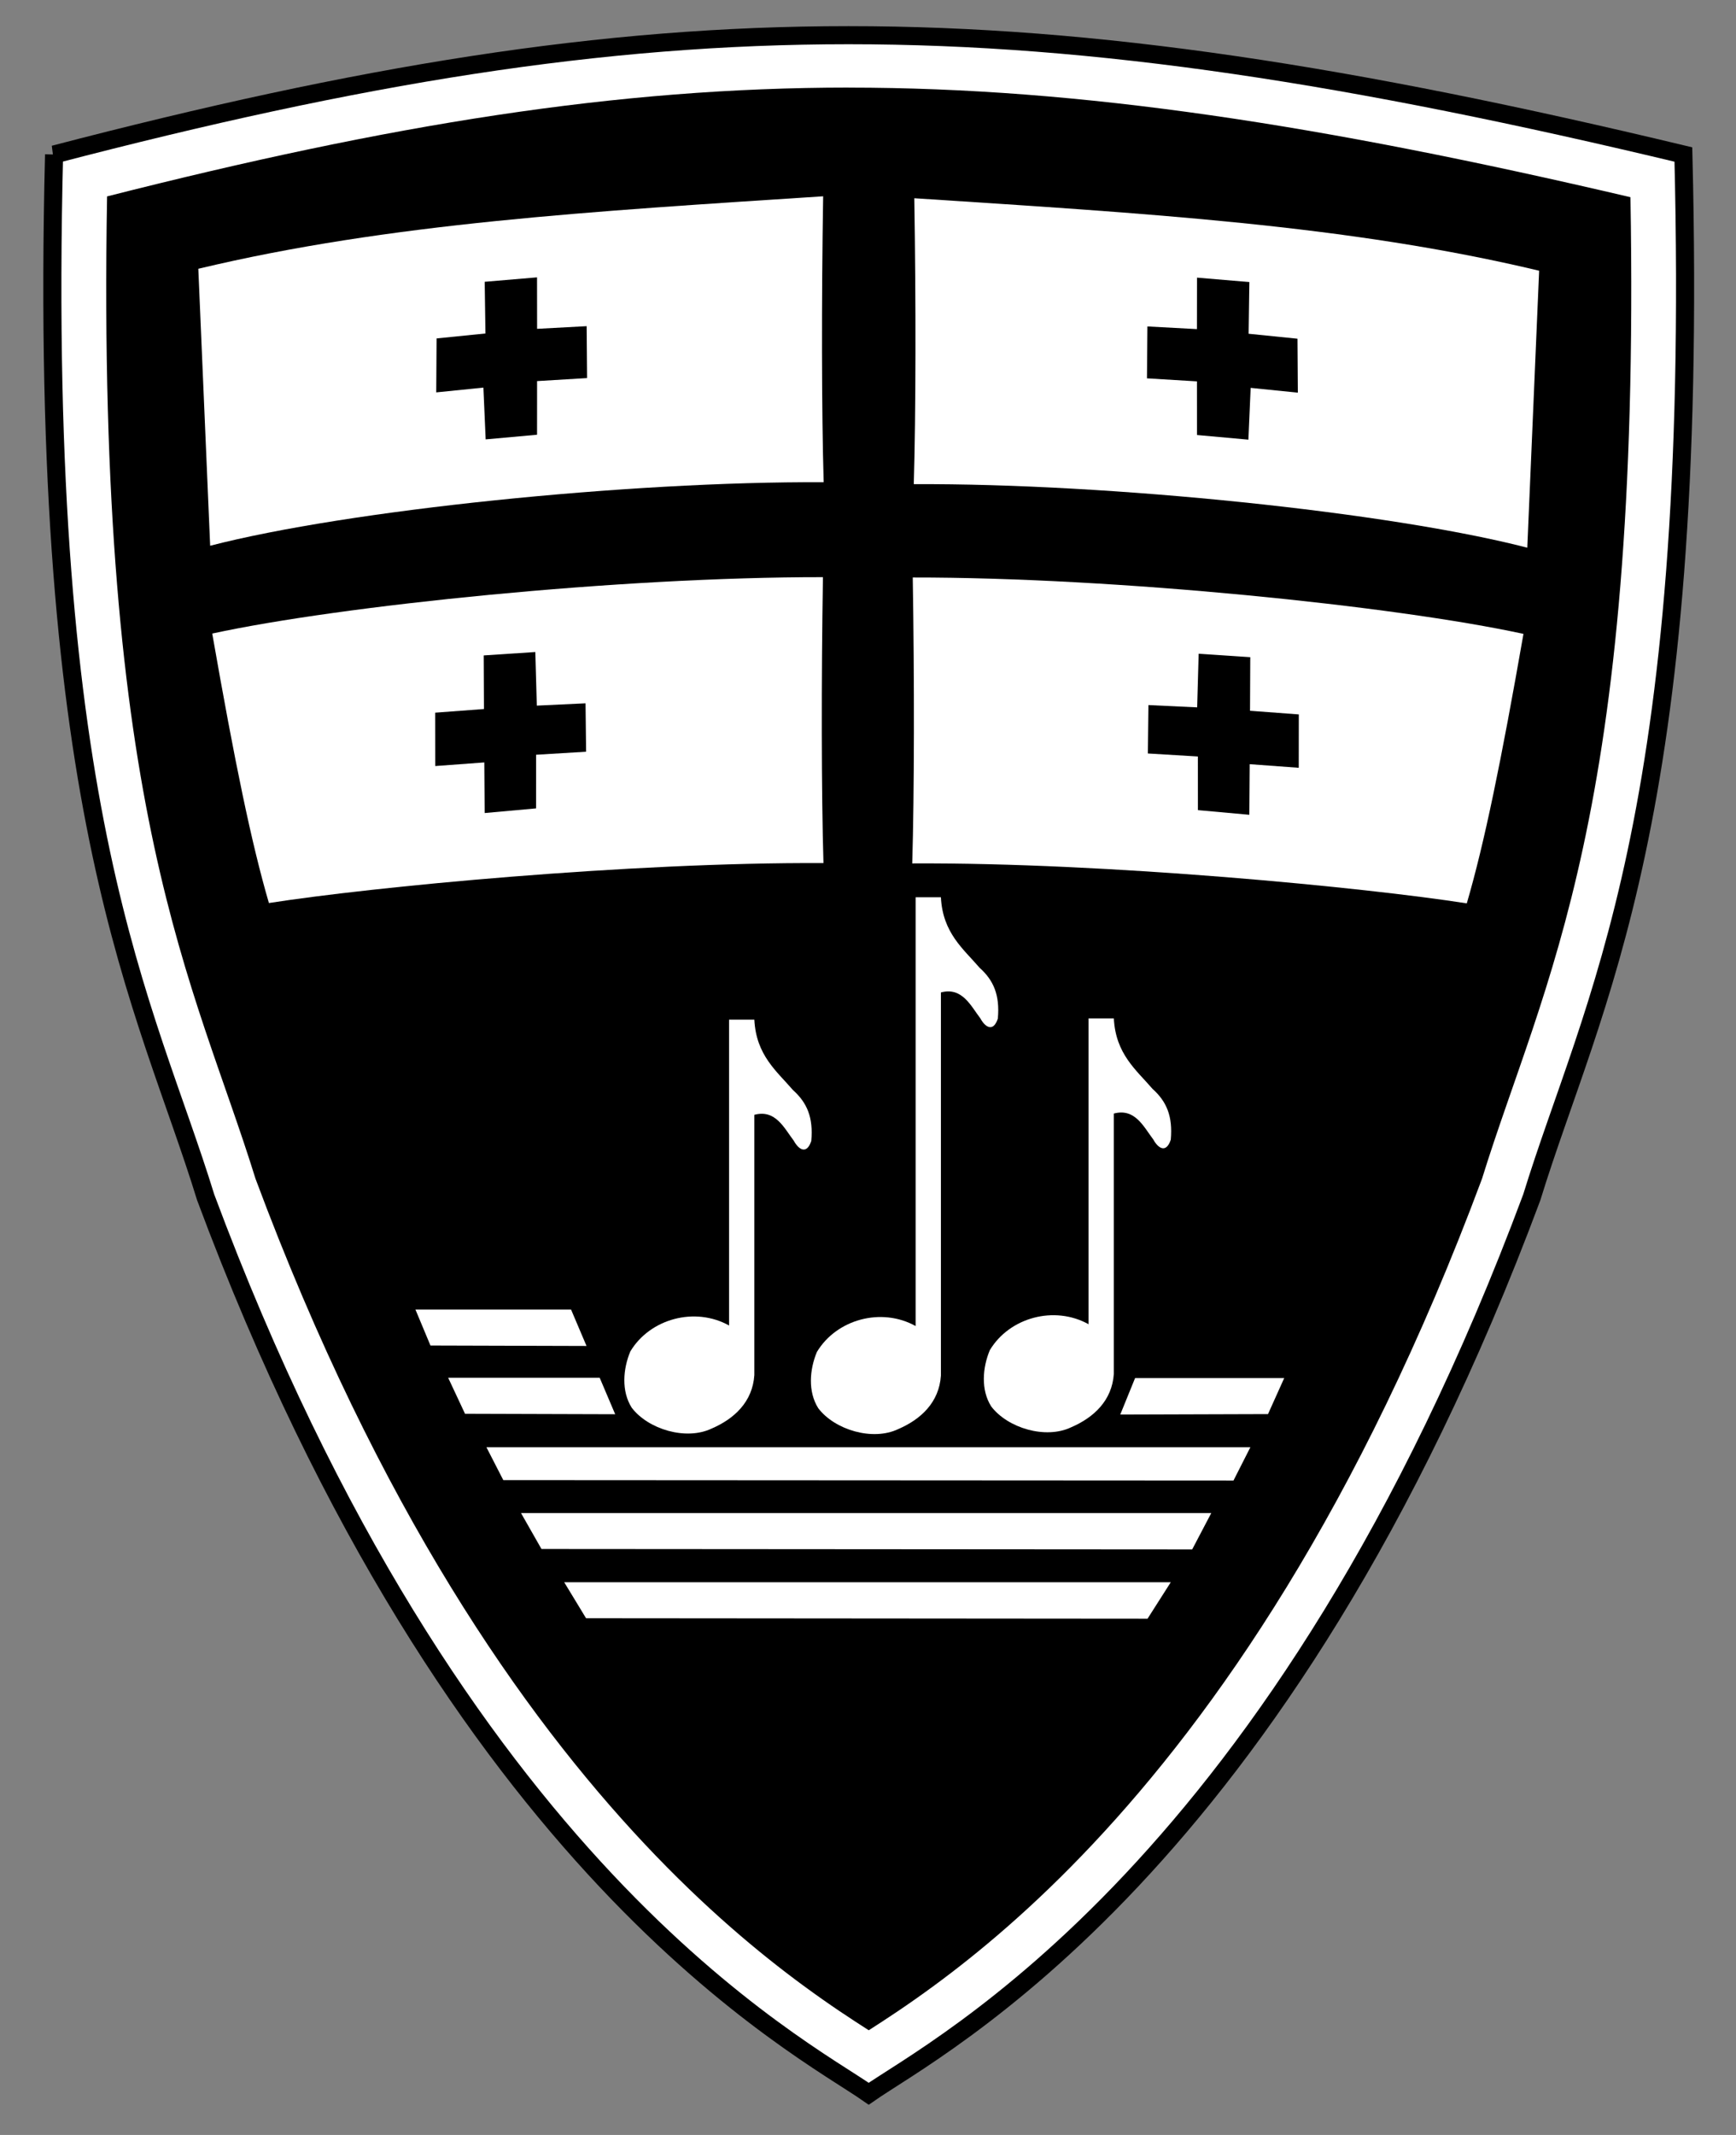 <?xml version="1.0" encoding="UTF-8"?>
<svg version="1.1" viewBox="0 0 288 354" xmlns="http://www.w3.org/2000/svg" xmlns:cc="http://creativecommons.org/ns#" xmlns:dc="http://purl.org/dc/elements/1.1/" xmlns:rdf="http://www.w3.org/1999/02/22-rdf-syntax-ns#">
<rect x="0" y="0" width="288" height="354" fill="#808080" stroke="none"/>

<style>
.note, .bateau, .rectangle {fill: white; stroke: none;}
.outer {fill:white; stroke:black;}
.inner, .croix {fill:black; stroke: none;}
</style>

<path class="outer" d="M 8.97 25.62 c 101.09 -26.38 160.24 -26.38 270.3 0 c 2.76 110.68 -15.21 140.59 -25.15 172.91 c -41.64 111.71 -98.73 140.76 -110 148.64 c -11.28 -7.88 -68.36 -36.93 -110 -148.64 c -9.95 -32.32 -27.91 -62.23 -25.15 -172.91 z " stroke-width="3" />
<path class="inner" d="M 140.8 14.529 c 38.548 0 78.46 6.176 129.69 18.168 c 1.788 103 -14.481 130.04 -24.625 162.75 c -20.447 54.854 -44.473 88.946 -64.551 110.3 c -10.039 10.676 -19.094 18.164 -26.324 23.479 c -4.462 3.28 -7.881 5.503 -10.865 7.418 c -2.985 -1.914 -6.406 -4.138 -10.869 -7.418 c -7.23 -5.314 -16.284 -12.803 -26.322 -23.479 c -20.076 -21.351 -44.1 -55.443 -64.547 -110.3 c -10.157 -32.727 -26.428 -59.768 -24.623 -162.88 c 46.9 -11.91 84.591 -18.045 123.04 -18.045 z " />

<path class="bateau" d="M 68.92 217.14 l 2.491 5.963 l 25.892 0.075 l -2.567 -6.039 z " />
<path class="bateau" d="M 74.354 228.46 l 2.793 5.963 l 24.911 0.075 l -2.567 -6.039 z " />
<path class="bateau" d="M 80.697 239.97 l 2.798 5.449 l 121.14 0.069 l 2.799 -5.518 z " />
<path class="bateau" d="M 86.432 250.88 l 3.397 5.963 l 107.95 0.075 l 3.171 -6.039 z " />
<path class="bateau" d="M 93.603 262.36 l 3.623 5.963 l 93.151 0.075 l 3.85 -6.039 z " />
<path class="bateau" d="M 213.05 228.5 l -2.689 5.974 l -24.511 0.076 l 2.46 -6.05 z " />

<path class="note" d="M 120.95 169.07 v 50.714 c -5.659 -3.151 -13.115 -1.14 -16.38 4.3 c -1.211 2.897 -1.516 6.579 0.232 9.332 c 2.721 3.578 9.012 5.484 13.267 3.452 c 3.749 -1.611 6.782 -4.432 7.075 -8.861 v -43.157 c 3.518 -0.944 4.948 2.205 6.553 4.311 c 0.757 1.4 2.113 2.384 2.893 0.026 c 0.357 -3.915 -0.714 -6.36 -3.036 -8.439 c -2.675 -3.115 -6.113 -5.757 -6.41 -11.678 z " />
<path class="note" d="M 180.59 168.86 v 50.714 c -5.659 -3.151 -13.115 -1.14 -16.38 4.3 c -1.211 2.897 -1.516 6.579 0.232 9.332 c 2.721 3.578 9.012 5.484 13.267 3.452 c 3.749 -1.611 6.782 -4.432 7.075 -8.861 v -43.157 c 3.518 -0.944 4.948 2.205 6.553 4.311 c 0.757 1.4 2.113 2.384 2.893 0.026 c 0.357 -3.915 -0.714 -6.36 -3.036 -8.439 c -2.675 -3.115 -6.113 -5.757 -6.41 -11.678 z " />
<path class="note" d="M 151.9 148.78 v 71.095 c -5.659 -3.151 -13.115 -1.14 -16.38 4.3 c -1.211 2.897 -1.516 6.579 0.232 9.332 c 2.721 3.578 9.012 5.484 13.267 3.452 c 3.749 -1.611 6.782 -4.432 7.075 -8.861 v -63.538 c 3.518 -0.944 4.948 2.205 6.553 4.311 c 0.757 1.4 2.113 2.384 2.893 0.026 c 0.357 -3.915 -0.714 -6.36 -3.036 -8.439 c -2.675 -3.115 -6.113 -5.757 -6.41 -11.678 z " />

<path class="rectangle" d="M 136.56 32.548 c -38.3 2.5 -71.963 4.447 -103.66 12.018 l 1.965 45.926 c 22.74 -5.886 69.352 -10.7 101.78 -10.533 c -0.342 -11.609 -0.365 -30.241 -0.086 -47.41 z " />
<path class="rectangle" d="M 151.68 32.871 c 38.3 2.5 71.963 4.447 103.66 12.018 l -1.965 45.926 c -22.74 -5.886 -69.352 -10.7 -101.78 -10.533 c 0.342 -11.609 0.365 -30.241 0.086 -47.41 z " />
<path class="rectangle" d="M 151.42 95.757 c 33.683 -0.039 79.999 4.723 101.32 9.35 c -3.725 21.279 -6.482 34.686 -9.402 44.683 c -16.855 -2.635 -59.574 -6.789 -91.999 -6.623 c 0.342 -11.609 0.365 -30.241 0.086 -47.41 z " />
<path class="rectangle" d="M 136.53 95.701 c -33.683 -0.039 -79.999 4.723 -101.32 9.35 c 3.725 21.279 6.482 34.686 9.402 44.683 c 16.855 -2.635 59.574 -6.789 91.999 -6.623 c -0.342 -11.609 -0.365 -30.241 -0.086 -47.41 z " />

<path class="croix" d="M 72.428 56.117 l -0.059 8.946 l 7.826 -0.794 l 0.376 8.587 l 8.525 -0.771 l 0.005 -8.895 l 8.296 -0.5 l -0.072 -8.607 l -8.221 0.441 l -0.011 -8.534 l -8.682 0.733 l 0.123 8.572 z " />
<path class="croix" d="M 215.25 56.163 l 0.059 8.946 l -7.826 -0.794 l -0.376 8.587 l -8.525 -0.771 l -0.005 -8.895 l -8.296 -0.5 l 0.072 -8.607 l 8.221 0.441 l 0.011 -8.534 l 8.682 0.733 l -0.123 8.572 z " />
<path class="croix" d="M 72.194 118.17 l 0.011 8.849 l 8.14 -0.598 l 0.062 8.391 l 8.525 -0.771 l 0.005 -8.895 l 8.296 -0.5 l -0.092 -8.025 l -8.084 0.38 l -0.249 -8.886 l -8.562 0.564 l 0.041 8.886 z " />
<path class="croix" d="M 215.47 118.46 l -0.011 8.849 l -8.14 -0.598 l -0.062 8.391 l -8.525 -0.771 l -0.005 -8.895 l -8.296 -0.5 l 0.092 -8.025 l 8.084 0.38 l 0.249 -8.886 l 8.562 0.564 l -0.041 8.886 z " />
</svg>
